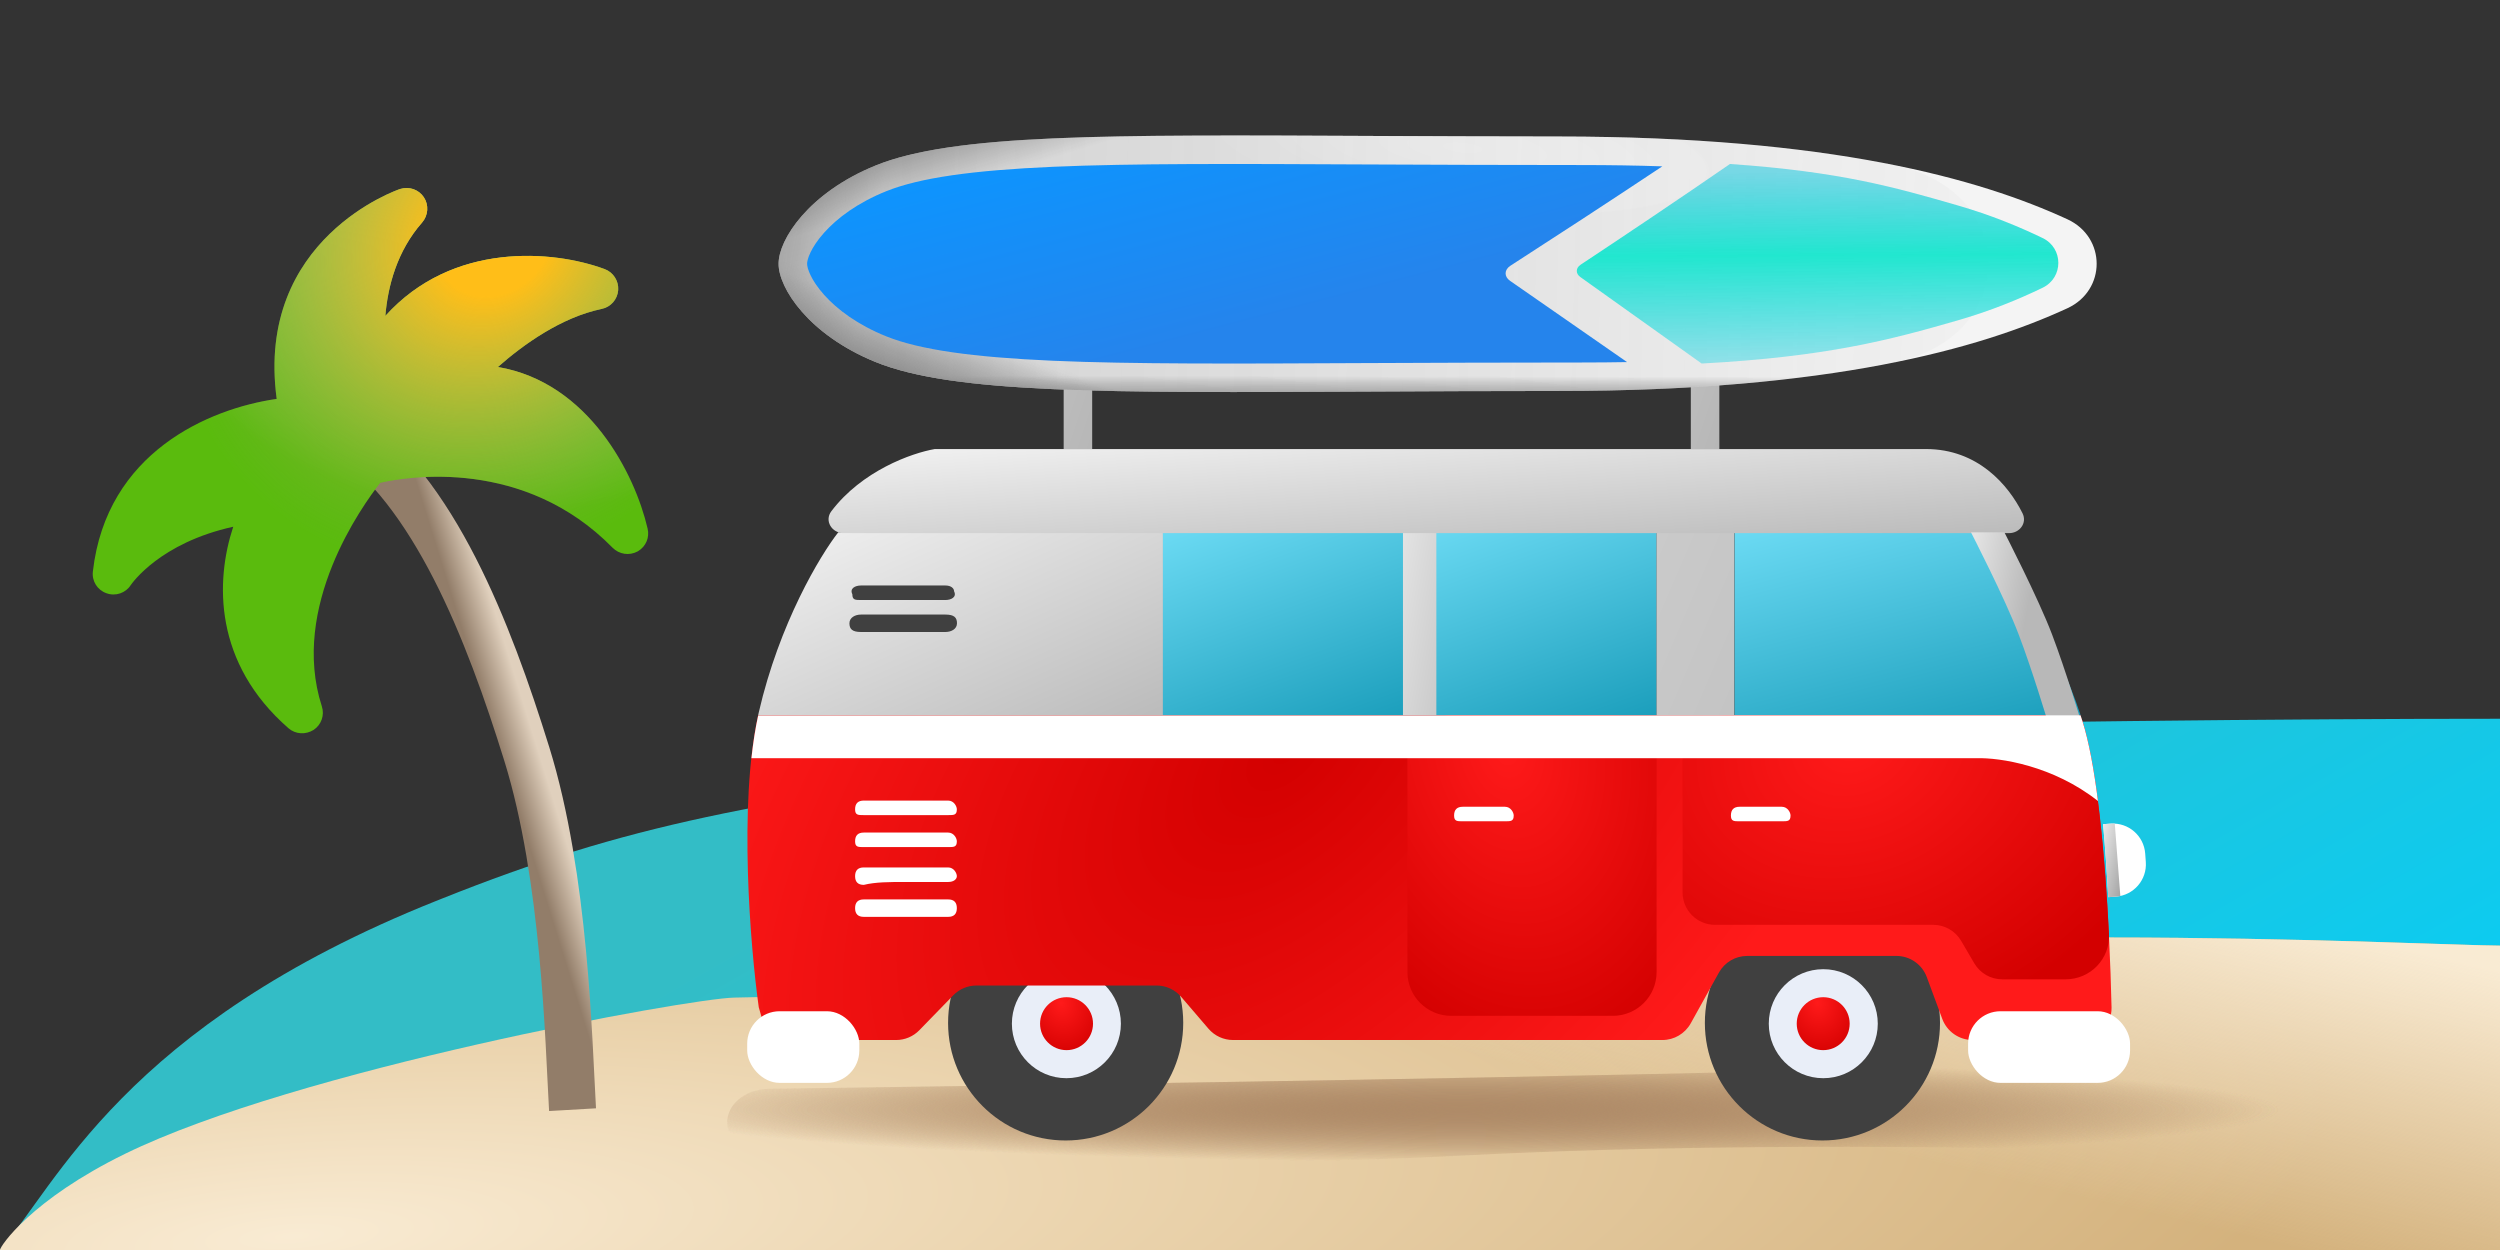 <svg viewBox="0 0 240 120" fill="none" xmlns="http://www.w3.org/2000/svg">
<rect x="0" y="0" width="240" height="120" fill="#333333" stroke="none"/>
<path d="M240 69V108.13L183.919 120H0C5.438 113.83 11.816 98.492 41.831 86.504C42.028 86.425 42.224 86.347 42.42 86.269C60.326 79.116 72.325 76.962 102 73.034C123.907 70.135 199.5 69 240 69Z" fill="url(#paint0_linear_699_29714)"/>
<path d="M240 119.999H0C0 119.636 3 115.174 12 110.769C28.5 102.692 66.134 95.848 70.5 95.769C115.125 94.959 154.5 89.999 202.5 89.999C220.5 89.999 237 90.782 240 90.782L240 119.999Z" fill="url(#paint1_radial_699_29714)"/>
<path d="M240 119.999H0C0 119.636 3 115.174 12 110.769C28.5 102.692 66.134 95.848 70.5 95.769C115.125 94.959 154.5 89.999 202.5 89.999C220.5 89.999 237 90.782 240 90.782L240 119.999Z" fill="url(#paint2_linear_699_29714)"/>
<path d="M32.982 41.294C41.665 47.083 46.895 60.548 50.574 72.393C54.254 84.237 54.587 100.008 54.964 106.529" stroke="url(#paint3_linear_699_29714)" stroke-width="4.512"/>
<path d="M12.558 56.158C12.07 56.937 11.085 57.27 10.22 56.95C9.338 56.641 8.8 55.777 8.918 54.847C10.222 43.453 20.012 39.233 26.561 38.296C24.487 22.88 38.25 18.192 38.408 18.144C39.263 17.866 40.2 18.189 40.694 18.939C41.189 19.689 41.111 20.688 40.518 21.367C38.111 24.105 37.228 27.489 36.993 30.325C43.435 23.179 53.103 24.004 58.052 25.834C58.889 26.147 59.407 26.976 59.348 27.848C59.281 28.747 58.629 29.484 57.757 29.657C53.855 30.477 50.249 33.072 47.798 35.232C56.531 36.707 60.966 45.535 62.169 50.739C62.375 51.591 62.011 52.46 61.258 52.91L61.206 52.94C60.415 53.366 59.447 53.224 58.809 52.583C50.317 43.925 39.184 45.741 36.501 46.345C34.762 48.568 27.812 58.246 30.897 67.81C31.176 68.665 30.842 69.585 30.11 70.069C29.349 70.546 28.371 70.503 27.692 69.909C20.515 63.648 20.662 55.802 22.39 50.566C15.35 52.121 12.688 55.987 12.558 56.158Z" fill="url(#paint4_radial_699_29714)"/>
<path d="M12.558 56.158C12.07 56.937 11.085 57.27 10.22 56.95C9.338 56.641 8.8 55.777 8.918 54.847C10.222 43.453 20.012 39.233 26.561 38.296C24.487 22.88 38.25 18.192 38.408 18.144C39.263 17.866 40.2 18.189 40.694 18.939C41.189 19.689 41.111 20.688 40.518 21.367C38.111 24.105 37.228 27.489 36.993 30.325C43.435 23.179 53.103 24.004 58.052 25.834C58.889 26.147 59.407 26.976 59.348 27.848C59.281 28.747 58.629 29.484 57.757 29.657C53.855 30.477 50.249 33.072 47.798 35.232C56.531 36.707 60.966 45.535 62.169 50.739C62.375 51.591 62.011 52.46 61.258 52.91L61.206 52.94C60.415 53.366 59.447 53.224 58.809 52.583C50.317 43.925 39.184 45.741 36.501 46.345C34.762 48.568 27.812 58.246 30.897 67.81C31.176 68.665 30.842 69.585 30.11 70.069C29.349 70.546 28.371 70.503 27.692 69.909C20.515 63.648 20.662 55.802 22.39 50.566C15.35 52.121 12.688 55.987 12.558 56.158Z" fill="url(#paint5_radial_699_29714)"/>
<rect x="102.112" y="34.899" width="2.737" height="8.21" fill="url(#paint6_linear_699_29714)"/>
<rect x="162.319" y="34.898" width="2.737" height="8.21" fill="url(#paint7_linear_699_29714)"/>
<path d="M72.936 110.164C68.163 109.933 69.158 104.583 73.935 104.519C96.437 104.218 136.538 103.633 166.161 102.937C198.472 102.177 220.138 99.472 223.037 104.738C226.381 110.813 213.731 110.769 206.8 110.56C192.356 110.127 165.188 109.629 140.28 110.937C113.936 112.32 88.869 110.937 72.936 110.164Z" fill="url(#paint8_radial_699_29714)"/>
<path d="M72.936 110.164C68.163 109.933 69.158 104.583 73.935 104.519C96.437 104.218 136.538 103.633 166.161 102.937C198.472 102.177 220.138 99.472 223.037 104.738C226.381 110.813 213.731 110.769 206.8 110.56C192.356 110.127 165.188 109.629 140.28 110.937C113.936 112.32 88.869 110.937 72.936 110.164Z" fill="url(#paint9_radial_699_29714)"/>
<path d="M111.646 51.106V68.671H72.779C72.801 68.571 72.823 68.472 72.846 68.373C74.819 59.822 78.751 53.298 80.47 51.106H111.646Z" fill="url(#paint10_linear_699_29714)"/>
<path d="M135.109 51.106H111.637V68.672H135.109V51.106Z" fill="url(#paint11_linear_699_29714)"/>
<path d="M135.113 68.671V51.106H159.033V68.671H135.113Z" fill="url(#paint12_linear_699_29714)"/>
<path d="M166.502 51.105H159.027V68.67H166.502V51.105Z" fill="url(#paint13_linear_699_29714)"/>
<path d="M137.89 51.106H134.685V68.67H137.89V51.106Z" fill="url(#paint14_linear_699_29714)"/>
<path d="M166.521 68.671V51.106H191.192C193.151 54.227 197.52 61.983 199.743 68.671H166.521Z" fill="url(#paint15_linear_699_29714)"/>
<circle cx="174.954" cy="98.199" r="11.287" fill="#404040"/>
<path d="M175.035 103.507C177.925 103.507 180.267 101.164 180.267 98.274C180.267 95.385 177.925 93.042 175.035 93.042C172.145 93.042 169.803 95.385 169.803 98.274C169.803 101.164 172.145 103.507 175.035 103.507Z" fill="#E9EEF8"/>
<path d="M175.028 100.814C176.431 100.814 177.569 99.676 177.569 98.272C177.569 96.869 176.431 95.731 175.028 95.731C173.624 95.731 172.486 96.869 172.486 98.272C172.486 99.676 173.624 100.814 175.028 100.814Z" fill="url(#paint16_radial_699_29714)"/>
<circle cx="102.303" cy="98.199" r="11.287" fill="#404040"/>
<path d="M102.374 103.507C105.264 103.507 107.606 101.164 107.606 98.274C107.606 95.385 105.264 93.042 102.374 93.042C99.484 93.042 97.141 95.385 97.141 98.274C97.141 101.164 99.484 103.507 102.374 103.507Z" fill="#E9EEF8"/>
<path d="M199.722 68.671H72.775C70.895 77.244 72.029 90.89 72.842 96.702L73.095 97.586C73.476 98.921 74.696 99.842 76.085 99.842H86.029C86.869 99.842 87.674 99.501 88.259 98.899L91.51 95.552C92.096 94.949 92.901 94.609 93.741 94.609H111.029C111.937 94.609 112.799 95.006 113.39 95.695L116.013 98.756C116.604 99.445 117.467 99.842 118.374 99.842H159.59C160.72 99.842 161.76 99.229 162.309 98.242L165.016 93.368C165.565 92.381 166.605 91.769 167.735 91.769H182.054C183.355 91.769 184.518 92.578 184.97 93.798L186.457 97.812C186.909 99.032 188.072 99.842 189.373 99.842H199.626C201.351 99.842 202.748 98.437 202.709 96.712C202.524 88.555 201.801 75.238 199.916 69.269C199.853 69.071 199.789 68.872 199.722 68.671Z" fill="url(#paint17_radial_699_29714)"/>
<path d="M90.755 60.672C91.313 60.672 91.871 60.393 91.871 59.835C91.871 59.277 91.592 58.998 90.755 58.998H82.661C82.103 58.998 81.545 59.277 81.545 59.835C81.545 60.393 81.823 60.672 82.661 60.672H90.755Z" fill="#404040"/>
<path d="M90.755 57.602C91.313 57.602 91.871 57.324 91.592 56.765C91.592 56.487 91.313 56.207 90.755 56.207H82.661C82.103 56.207 81.545 56.486 81.824 57.044C81.824 57.602 82.103 57.602 82.661 57.602H90.755Z" fill="#404040"/>
<path d="M165.728 68.678C163.408 68.678 161.528 70.558 161.528 72.878V85.673C161.528 87.391 162.92 88.783 164.638 88.783H185.585C186.689 88.783 187.711 89.368 188.269 90.321L189.532 92.477C190.09 93.43 191.111 94.015 192.215 94.015H198.3C200.674 94.015 202.58 92.049 202.461 89.678C202.089 82.247 201.329 73.722 199.925 69.275C199.812 68.918 199.479 68.678 199.104 68.678H165.728Z" fill="url(#paint18_radial_699_29714)"/>
<path d="M82.926 86.344C82.368 86.344 82.089 86.623 82.089 87.181C82.089 87.739 82.368 88.018 82.926 88.018H91.02C91.578 88.018 91.857 87.739 91.857 87.181C91.857 86.623 91.578 86.344 91.02 86.344H82.926Z" fill="url(#paint19_linear_699_29714)"/>
<path d="M86.834 84.67H91.02C91.578 84.67 91.857 84.391 91.857 84.111C91.857 83.833 91.578 83.274 91.02 83.274H82.926C82.368 83.274 82.089 83.553 82.089 84.111C82.089 84.67 82.368 84.948 82.926 84.948C84.043 84.67 85.438 84.67 86.834 84.67Z" fill="url(#paint20_linear_699_29714)"/>
<path d="M91.02 81.321C91.578 81.321 91.857 81.321 91.857 80.763C91.857 80.484 91.578 79.926 91.02 79.926H82.926C82.368 79.926 82.089 80.204 82.089 80.763C82.089 81.321 82.368 81.321 82.926 81.321H91.02Z" fill="url(#paint21_linear_699_29714)"/>
<path d="M91.02 78.251C91.578 78.251 91.857 78.251 91.857 77.693C91.857 77.414 91.578 76.856 91.02 76.856H82.926C82.368 76.856 82.089 77.135 82.089 77.693C82.089 78.251 82.368 78.251 82.926 78.251H91.02Z" fill="url(#paint22_linear_699_29714)"/>
<path d="M192.865 51.182H80.992C79.848 51.182 79.119 49.992 79.809 49.079C82.742 45.2 87.514 43.494 89.739 43.109H184.894C189.853 43.109 192.797 46.531 194.165 49.281C194.623 50.202 193.893 51.182 192.865 51.182Z" fill="url(#paint23_linear_699_29714)"/>
<rect x="71.731" y="97.079" width="10.764" height="6.877" rx="3.11" fill="url(#paint24_linear_699_29714)"/>
<rect x="188.938" y="97.079" width="15.548" height="6.877" rx="3.11" fill="url(#paint25_linear_699_29714)"/>
<path d="M202.391 86.129C202.266 83.823 202.103 81.437 201.895 79.12L202.617 79.069C204.33 78.946 205.818 80.235 205.94 81.948L205.998 82.753C206.121 84.466 204.831 85.954 203.118 86.077L202.391 86.129Z" fill="url(#paint26_linear_699_29714)"/>
<path d="M102.388 100.814C103.791 100.814 104.929 99.676 104.929 98.272C104.929 96.869 103.791 95.731 102.388 95.731C100.984 95.731 99.846 96.869 99.846 98.272C99.846 99.676 100.984 100.814 102.388 100.814Z" fill="url(#paint27_radial_699_29714)"/>
<path d="M154.833 68.674C157.152 68.674 159.033 70.554 159.033 72.874V93.32C159.033 95.64 157.152 97.52 154.833 97.52H139.313C136.993 97.52 135.113 95.64 135.113 93.32V72.874C135.113 70.554 136.993 68.674 139.313 68.674H154.833Z" fill="url(#paint28_radial_699_29714)"/>
<path d="M171.054 78.844C171.613 78.844 171.892 78.844 171.892 78.286C171.892 78.007 171.613 77.449 171.054 77.449H167.005C166.447 77.449 166.168 77.728 166.168 78.286C166.168 78.844 166.447 78.844 167.005 78.844H171.054Z" fill="url(#paint29_linear_699_29714)"/>
<path d="M144.479 78.844C145.037 78.844 145.316 78.844 145.316 78.286C145.316 78.007 145.037 77.449 144.479 77.449H140.43C139.872 77.449 139.593 77.728 139.593 78.286C139.593 78.844 139.872 78.844 140.43 78.844H144.479Z" fill="url(#paint30_linear_699_29714)"/>
<path d="M203.017 79.065L203.551 86.016C203.41 86.046 203.266 86.066 203.118 86.077L202.391 86.129C202.266 83.823 202.103 81.437 201.895 79.12L202.617 79.069C202.752 79.059 202.885 79.058 203.017 79.065Z" fill="url(#paint31_linear_699_29714)"/>
<path d="M192.421 51.106H189.216C189.216 51.106 192.453 57.383 193.789 60.898C195.125 64.413 196.526 69.108 196.526 69.108H199.731C199.731 69.108 198.33 64.413 196.994 60.898C195.658 57.383 192.421 51.106 192.421 51.106Z" fill="url(#paint32_linear_699_29714)"/>
<path d="M199.734 68.677H199.727L199.726 68.673H159.037V68.677H72.786C72.507 69.95 72.294 71.334 72.137 72.788H189.764C191.988 72.722 197.102 73.5 201.406 76.9C201.02 73.875 200.533 71.194 199.927 69.274C199.865 69.076 199.8 68.877 199.734 68.677Z" fill="url(#paint33_linear_699_29714)"/>
<path d="M198.474 29.59C202.214 27.865 202.214 22.777 198.474 21.052C190.033 17.159 175.767 13.109 149.621 13.109C143.042 13.109 136.998 13.079 131.457 13.051C106.299 12.925 91.491 12.851 84.025 15.902C77.619 18.52 74.732 23.009 74.745 25.321C74.732 27.634 77.619 32.122 84.025 34.74C91.491 37.791 106.299 37.717 131.457 37.591C136.998 37.563 143.042 37.533 149.621 37.533C175.767 37.533 190.033 33.483 198.474 29.59Z" fill="#F4F4F4"/>
<path d="M181.801 34.803C193.913 32.368 193.913 18.274 181.801 15.839C173.754 14.221 163.318 13.109 149.621 13.109C143.042 13.109 136.998 13.079 131.457 13.051C106.299 12.925 91.491 12.851 84.025 15.902C77.619 18.52 74.732 23.009 74.745 25.321C74.732 27.634 77.619 32.122 84.025 34.74C91.491 37.791 106.299 37.717 131.457 37.591C136.998 37.563 143.042 37.533 149.621 37.533C163.318 37.533 173.754 36.421 181.801 34.803Z" fill="url(#paint34_radial_699_29714)"/>
<path d="M181.801 34.803C193.913 32.368 193.913 18.274 181.801 15.839C173.754 14.221 163.318 13.109 149.621 13.109C143.042 13.109 136.998 13.079 131.457 13.051C106.299 12.925 91.491 12.851 84.025 15.902C77.619 18.52 74.732 23.009 74.745 25.321C74.732 27.634 77.619 32.122 84.025 34.74C91.491 37.791 106.299 37.717 131.457 37.591C136.998 37.563 143.042 37.533 149.621 37.533C163.318 37.533 173.754 36.421 181.801 34.803Z" fill="url(#paint35_linear_699_29714)"/>
<path d="M181.801 34.803C193.913 32.368 193.913 18.274 181.801 15.839C173.754 14.221 163.318 13.109 149.621 13.109C143.042 13.109 136.998 13.079 131.457 13.051C106.299 12.925 91.491 12.851 84.025 15.902C77.619 18.52 74.732 23.009 74.745 25.321C74.732 27.634 77.619 32.122 84.025 34.74C91.491 37.791 106.299 37.717 131.457 37.591C136.998 37.563 143.042 37.533 149.621 37.533C163.318 37.533 173.754 36.421 181.801 34.803Z" fill="url(#paint36_linear_699_29714)"/>
<path d="M181.801 34.803C193.913 32.368 193.913 18.274 181.801 15.839C173.754 14.221 163.318 13.109 149.621 13.109C143.042 13.109 136.998 13.079 131.457 13.051C106.299 12.925 91.491 12.851 84.025 15.902C77.619 18.52 74.732 23.009 74.745 25.321C74.732 27.634 77.619 32.122 84.025 34.74C91.491 37.791 106.299 37.717 131.457 37.591C136.998 37.563 143.042 37.533 149.621 37.533C163.318 37.533 173.754 36.421 181.801 34.803Z" fill="url(#paint37_linear_699_29714)"/>
<path d="M181.801 34.803C193.913 32.368 193.913 18.274 181.801 15.839C173.754 14.221 163.318 13.109 149.621 13.109C143.042 13.109 136.998 13.079 131.457 13.051C106.299 12.925 91.491 12.851 84.025 15.902C77.619 18.52 74.732 23.009 74.745 25.321C74.732 27.634 77.619 32.122 84.025 34.74C91.491 37.791 106.299 37.717 131.457 37.591C136.998 37.563 143.042 37.533 149.621 37.533C163.318 37.533 173.754 36.421 181.801 34.803Z" fill="url(#paint38_linear_699_29714)"/>
<path d="M181.801 34.803C193.913 32.368 193.913 18.274 181.801 15.839C173.754 14.221 163.318 13.109 149.621 13.109C143.042 13.109 136.998 13.079 131.457 13.051C106.299 12.925 91.491 12.851 84.025 15.902C77.619 18.52 74.732 23.009 74.745 25.321C74.732 27.634 77.619 32.122 84.025 34.74C91.491 37.791 106.299 37.717 131.457 37.591C136.998 37.563 143.042 37.533 149.621 37.533C163.318 37.533 173.754 36.421 181.801 34.803Z" fill="url(#paint39_radial_699_29714)"/>
<path d="M181.801 34.803C193.913 32.368 193.913 18.274 181.801 15.839C173.754 14.221 163.318 13.109 149.621 13.109C143.042 13.109 136.998 13.079 131.457 13.051C106.299 12.925 91.491 12.851 84.025 15.902C77.619 18.52 74.732 23.009 74.745 25.321C74.732 27.634 77.619 32.122 84.025 34.74C91.491 37.791 106.299 37.717 131.457 37.591C136.998 37.563 143.042 37.533 149.621 37.533C163.318 37.533 173.754 36.421 181.801 34.803Z" fill="url(#paint40_linear_699_29714)"/>
<path d="M181.801 34.803C193.913 32.368 193.913 18.274 181.801 15.839C173.754 14.221 163.318 13.109 149.621 13.109C143.042 13.109 136.998 13.079 131.457 13.051C106.299 12.925 91.491 12.851 84.025 15.902C77.619 18.52 74.732 23.009 74.745 25.321C74.732 27.634 77.619 32.122 84.025 34.74C91.491 37.791 106.299 37.717 131.457 37.591C136.998 37.563 143.042 37.533 149.621 37.533C163.318 37.533 173.754 36.421 181.801 34.803Z" fill="url(#paint41_linear_699_29714)"/>
<path d="M181.801 34.803C193.913 32.368 193.913 18.274 181.801 15.839C173.754 14.221 163.318 13.109 149.621 13.109C143.042 13.109 136.998 13.079 131.457 13.051C106.299 12.925 91.491 12.851 84.025 15.902C77.619 18.52 74.732 23.009 74.745 25.321C74.732 27.634 77.619 32.122 84.025 34.74C91.491 37.791 106.299 37.717 131.457 37.591C136.998 37.563 143.042 37.533 149.621 37.533C163.318 37.533 173.754 36.421 181.801 34.803Z" fill="url(#paint42_linear_699_29714)"/>
<path d="M181.801 34.803C193.913 32.368 193.913 18.274 181.801 15.839C173.754 14.221 163.318 13.109 149.621 13.109C143.042 13.109 136.998 13.079 131.457 13.051C106.299 12.925 91.491 12.851 84.025 15.902C77.619 18.52 74.732 23.009 74.745 25.321C74.732 27.634 77.619 32.122 84.025 34.74C91.491 37.791 106.299 37.717 131.457 37.591C136.998 37.563 143.042 37.533 149.621 37.533C163.318 37.533 173.754 36.421 181.801 34.803Z" fill="url(#paint43_linear_699_29714)"/>
<path d="M196.09 22.851C198.104 23.821 198.104 26.656 196.09 27.626C193.815 28.722 191.136 29.834 187.969 30.749C181.416 32.642 175.357 34.251 163.361 34.9L151.713 26.596C151.247 26.264 151.261 25.728 151.741 25.411C155.892 22.665 161.165 19.129 166.077 15.743C176.699 16.476 181.921 17.981 187.969 19.728C191.137 20.643 193.815 21.755 196.09 22.851Z" fill="url(#paint44_linear_699_29714)"/>
<path d="M156.2 34.761L144.965 26.959C144.381 26.553 144.399 25.898 145 25.51C149.258 22.765 154.459 19.376 159.583 15.969C157.136 15.887 154.564 15.844 151.86 15.844C145.318 15.844 136.586 15.815 131.083 15.787C118.557 15.726 108.72 15.678 101.084 16.012C93.37 16.349 88.301 17.067 85.105 18.345C82.316 19.461 80.356 20.949 79.117 22.336C77.808 23.8 77.48 24.935 77.482 25.309L77.482 25.322L77.482 25.335C77.48 25.709 77.808 26.844 79.117 28.308C80.356 29.695 82.316 31.183 85.105 32.299C88.301 33.577 93.37 34.295 101.084 34.632C108.72 34.965 118.559 34.918 131.085 34.856C136.589 34.829 145.317 34.8 151.86 34.8C153.346 34.8 154.792 34.787 156.2 34.761Z" fill="url(#paint45_linear_699_29714)"/>
<defs>
<linearGradient id="paint0_linear_699_29714" x1="71.978" y1="60.94" x2="144.865" y2="188.303" gradientUnits="userSpaceOnUse">
<stop offset="0.17" stop-color="#33BDC6"/>
<stop offset="0.935" stop-color="#00D0FE"/>
</linearGradient>
<radialGradient id="paint1_radial_699_29714" cx="0" cy="0" r="1" gradientUnits="userSpaceOnUse" gradientTransform="translate(27 118.434) rotate(-3.919) scale(198.464 45.152)">
<stop stop-color="#F9EBD3"/>
<stop offset="0.394" stop-color="#EBD4AE"/>
<stop offset="1" stop-color="#D4B27D"/>
</radialGradient>
<linearGradient id="paint2_linear_699_29714" x1="192" y1="81.922" x2="185.036" y2="111.529" gradientUnits="userSpaceOnUse">
<stop stop-color="#F9EBD3"/>
<stop offset="1" stop-color="#F9EBD3" stop-opacity="0"/>
</linearGradient>
<linearGradient id="paint3_linear_699_29714" x1="50.445" y1="68.103" x2="47.062" y2="69.154" gradientUnits="userSpaceOnUse">
<stop stop-color="#E0D0BD"/>
<stop offset="1" stop-color="#927D69"/>
</linearGradient>
<radialGradient id="paint4_radial_699_29714" cx="0" cy="0" r="1" gradientUnits="userSpaceOnUse" gradientTransform="translate(44.142 22.897) rotate(104.751) scale(39.708 52.297)">
<stop offset="0.009" stop-color="#A4D37E"/>
<stop offset="0.653" stop-color="#5ABB0D"/>
</radialGradient>
<radialGradient id="paint5_radial_699_29714" cx="0" cy="0" r="1" gradientUnits="userSpaceOnUse" gradientTransform="translate(47.456 22.619) rotate(130.262) scale(44.347 38.149)">
<stop offset="0.138" stop-color="#FFBE18"/>
<stop offset="0.762" stop-color="#7AA756" stop-opacity="0"/>
<stop offset="1" stop-color="#326509" stop-opacity="0"/>
</radialGradient>
<linearGradient id="paint6_linear_699_29714" x1="102.112" y1="34.899" x2="106.957" y2="36.53" gradientUnits="userSpaceOnUse">
<stop stop-color="#BDBDBD"/>
<stop offset="1" stop-color="#B7B7B7"/>
</linearGradient>
<linearGradient id="paint7_linear_699_29714" x1="162.319" y1="34.898" x2="167.164" y2="36.529" gradientUnits="userSpaceOnUse">
<stop stop-color="#BDBDBD"/>
<stop offset="1" stop-color="#B7B7B7"/>
</linearGradient>
<radialGradient id="paint8_radial_699_29714" cx="0" cy="0" r="1" gradientUnits="userSpaceOnUse" gradientTransform="translate(140.206 106.546) rotate(90) scale(4.98 79.077)">
<stop stop-color="#AF8B68"/>
<stop offset="1" stop-color="#AF8B68" stop-opacity="0"/>
</radialGradient>
<radialGradient id="paint9_radial_699_29714" cx="0" cy="0" r="1" gradientUnits="userSpaceOnUse" gradientTransform="translate(140.206 106.546) rotate(90) scale(4.98 79.077)">
<stop stop-color="#AF8B68"/>
<stop offset="1" stop-color="#AF8B68" stop-opacity="0"/>
</radialGradient>
<linearGradient id="paint10_linear_699_29714" x1="72.779" y1="51.106" x2="85.56" y2="79.667" gradientUnits="userSpaceOnUse">
<stop stop-color="#F2F2F2"/>
<stop offset="1" stop-color="#BCBCBC"/>
</linearGradient>
<linearGradient id="paint11_linear_699_29714" x1="111.637" y1="51.106" x2="122.868" y2="82.086" gradientUnits="userSpaceOnUse">
<stop stop-color="#6BDAF3"/>
<stop offset="1" stop-color="#008AA9"/>
</linearGradient>
<linearGradient id="paint12_linear_699_29714" x1="135.113" y1="51.106" x2="146.18" y2="82.219" gradientUnits="userSpaceOnUse">
<stop stop-color="#6BDAF3"/>
<stop offset="1" stop-color="#008AA9"/>
</linearGradient>
<linearGradient id="paint13_linear_699_29714" x1="159.027" y1="51.106" x2="171.463" y2="56.45" gradientUnits="userSpaceOnUse">
<stop stop-color="#CACACA"/>
<stop offset="1" stop-color="#C4C4C4"/>
</linearGradient>
<linearGradient id="paint14_linear_699_29714" x1="134.685" y1="51.106" x2="140.795" y2="52.232" gradientUnits="userSpaceOnUse">
<stop stop-color="#E3E3E3"/>
<stop offset="1" stop-color="#CBCBCB"/>
</linearGradient>
<linearGradient id="paint15_linear_699_29714" x1="166.521" y1="51.106" x2="174.945" y2="83.998" gradientUnits="userSpaceOnUse">
<stop stop-color="#6BDAF3"/>
<stop offset="1" stop-color="#008AA9"/>
</linearGradient>
<radialGradient id="paint16_radial_699_29714" cx="0" cy="0" r="1" gradientUnits="userSpaceOnUse" gradientTransform="translate(174.497 96.275) rotate(76.504) scale(5.445 4.443)">
<stop stop-color="#FF1A1A"/>
<stop offset="1" stop-color="#D30000"/>
</radialGradient>
<radialGradient id="paint17_radial_699_29714" cx="0" cy="0" r="1" gradientUnits="userSpaceOnUse" gradientTransform="translate(123.555 72.004) rotate(44.763) scale(46.107 82.887)">
<stop stop-color="#D30000"/>
<stop offset="1" stop-color="#FF1A1A"/>
</radialGradient>
<radialGradient id="paint18_radial_699_29714" cx="0" cy="0" r="1" gradientUnits="userSpaceOnUse" gradientTransform="translate(177.792 71.388) rotate(68.722) scale(28.322 34.435)">
<stop stop-color="#FF1A1A"/>
<stop offset="1" stop-color="#D30000"/>
</radialGradient>
<linearGradient id="paint19_linear_699_29714" x1="82.089" y1="76.856" x2="92.857" y2="86.951" gradientUnits="userSpaceOnUse">
<stop stop-color="white"/>
<stop offset="1" stop-color="white"/>
</linearGradient>
<linearGradient id="paint20_linear_699_29714" x1="82.089" y1="76.856" x2="92.857" y2="86.951" gradientUnits="userSpaceOnUse">
<stop stop-color="white"/>
<stop offset="1" stop-color="white"/>
</linearGradient>
<linearGradient id="paint21_linear_699_29714" x1="82.089" y1="76.856" x2="92.857" y2="86.951" gradientUnits="userSpaceOnUse">
<stop stop-color="white"/>
<stop offset="1" stop-color="white"/>
</linearGradient>
<linearGradient id="paint22_linear_699_29714" x1="82.089" y1="76.856" x2="92.857" y2="86.951" gradientUnits="userSpaceOnUse">
<stop stop-color="white"/>
<stop offset="1" stop-color="white"/>
</linearGradient>
<linearGradient id="paint23_linear_699_29714" x1="78.526" y1="43.109" x2="79.603" y2="58.79" gradientUnits="userSpaceOnUse">
<stop stop-color="#F2F2F2"/>
<stop offset="1" stop-color="#BCBCBC"/>
</linearGradient>
<linearGradient id="paint24_linear_699_29714" x1="71.731" y1="97.079" x2="77.795" y2="106.664" gradientUnits="userSpaceOnUse">
<stop stop-color="white"/>
<stop offset="1" stop-color="white"/>
</linearGradient>
<linearGradient id="paint25_linear_699_29714" x1="188.938" y1="97.079" x2="193.87" y2="108.34" gradientUnits="userSpaceOnUse">
<stop stop-color="white"/>
<stop offset="1" stop-color="white"/>
</linearGradient>
<linearGradient id="paint26_linear_699_29714" x1="201.895" y1="79.06" x2="207.919" y2="82.599" gradientUnits="userSpaceOnUse">
<stop stop-color="white"/>
<stop offset="1" stop-color="white"/>
</linearGradient>
<radialGradient id="paint27_radial_699_29714" cx="0" cy="0" r="1" gradientUnits="userSpaceOnUse" gradientTransform="translate(101.857 96.275) rotate(76.504) scale(5.445 4.443)">
<stop stop-color="#FF1A1A"/>
<stop offset="1" stop-color="#D30000"/>
</radialGradient>
<radialGradient id="paint28_radial_699_29714" cx="0" cy="0" r="1" gradientUnits="userSpaceOnUse" gradientTransform="translate(144.575 71.758) rotate(78.745) scale(30.636 21.086)">
<stop stop-color="#FF1A1A"/>
<stop offset="1" stop-color="#D30000"/>
</radialGradient>
<linearGradient id="paint29_linear_699_29714" x1="166.168" y1="77.449" x2="166.752" y2="80.014" gradientUnits="userSpaceOnUse">
<stop stop-color="white"/>
<stop offset="1" stop-color="white"/>
</linearGradient>
<linearGradient id="paint30_linear_699_29714" x1="139.593" y1="77.449" x2="140.176" y2="80.014" gradientUnits="userSpaceOnUse">
<stop stop-color="white"/>
<stop offset="1" stop-color="white"/>
</linearGradient>
<linearGradient id="paint31_linear_699_29714" x1="201.895" y1="79.06" x2="205.122" y2="79.871" gradientUnits="userSpaceOnUse">
<stop stop-color="#EAEAEA"/>
<stop offset="1" stop-color="#A4A4A4"/>
</linearGradient>
<linearGradient id="paint32_linear_699_29714" x1="189.687" y1="51.106" x2="195.796" y2="52.232" gradientUnits="userSpaceOnUse">
<stop stop-color="#E3E3E3"/>
<stop offset="1" stop-color="#B8B8B8"/>
</linearGradient>
<linearGradient id="paint33_linear_699_29714" x1="72.137" y1="68.673" x2="73.145" y2="84.665" gradientUnits="userSpaceOnUse">
<stop stop-color="white"/>
<stop offset="1" stop-color="white"/>
</linearGradient>
<radialGradient id="paint34_radial_699_29714" cx="0" cy="0" r="1" gradientUnits="userSpaceOnUse" gradientTransform="translate(140.426 14.179) rotate(5.826) scale(26.409 6.605)">
<stop stop-color="white" stop-opacity="0.45"/>
<stop offset="1" stop-color="white" stop-opacity="0"/>
</radialGradient>
<linearGradient id="paint35_linear_699_29714" x1="84.324" y1="20.395" x2="61.749" y2="16.263" gradientUnits="userSpaceOnUse">
<stop stop-color="#626262" stop-opacity="0"/>
<stop offset="1" stop-color="#626262"/>
</linearGradient>
<linearGradient id="paint36_linear_699_29714" x1="64.893" y1="23.059" x2="74.715" y2="24.327" gradientUnits="userSpaceOnUse">
<stop stop-color="#626262"/>
<stop offset="1" stop-color="#626262" stop-opacity="0"/>
</linearGradient>
<linearGradient id="paint37_linear_699_29714" x1="53.399" y1="31.562" x2="59.446" y2="16.2" gradientUnits="userSpaceOnUse">
<stop stop-color="#969696"/>
<stop offset="0.864" stop-color="#8B8B8B" stop-opacity="0"/>
</linearGradient>
<linearGradient id="paint38_linear_699_29714" x1="141.115" y1="40.968" x2="141.123" y2="36.129" gradientUnits="userSpaceOnUse">
<stop stop-color="#626262"/>
<stop offset="1" stop-color="#626262" stop-opacity="0"/>
</linearGradient>
<radialGradient id="paint39_radial_699_29714" cx="0" cy="0" r="1" gradientUnits="userSpaceOnUse" gradientTransform="translate(140.426 14.179) rotate(5.826) scale(26.409 6.605)">
<stop stop-color="white" stop-opacity="0.45"/>
<stop offset="1" stop-color="white" stop-opacity="0"/>
</radialGradient>
<linearGradient id="paint40_linear_699_29714" x1="92.078" y1="17.932" x2="89.199" y2="8.556" gradientUnits="userSpaceOnUse">
<stop stop-color="#626262" stop-opacity="0"/>
<stop offset="1" stop-color="#626262"/>
</linearGradient>
<linearGradient id="paint41_linear_699_29714" x1="64.893" y1="23.059" x2="202.437" y2="26.865" gradientUnits="userSpaceOnUse">
<stop stop-color="#626262" stop-opacity="0.26"/>
<stop offset="1" stop-color="#626262" stop-opacity="0"/>
</linearGradient>
<linearGradient id="paint42_linear_699_29714" x1="53.399" y1="31.562" x2="58.351" y2="17.878" gradientUnits="userSpaceOnUse">
<stop stop-color="#626262"/>
<stop offset="0.864" stop-color="#626262" stop-opacity="0"/>
</linearGradient>
<linearGradient id="paint43_linear_699_29714" x1="141.115" y1="40.968" x2="141.123" y2="36.129" gradientUnits="userSpaceOnUse">
<stop stop-color="#898989"/>
<stop offset="0.066" stop-color="#8D8D8D" stop-opacity="0.934"/>
<stop offset="1" stop-color="#939393" stop-opacity="0"/>
</linearGradient>
<linearGradient id="paint44_linear_699_29714" x1="182.527" y1="36.573" x2="182.437" y2="16.43" gradientUnits="userSpaceOnUse">
<stop stop-color="#22D2EA" stop-opacity="0.35"/>
<stop offset="0.601" stop-color="#21E7CF"/>
<stop offset="1" stop-color="#17C8E0" stop-opacity="0.55"/>
</linearGradient>
<linearGradient id="paint45_linear_699_29714" x1="79.262" y1="18.498" x2="85" y2="40.338" gradientUnits="userSpaceOnUse">
<stop stop-color="#0C95FF"/>
<stop offset="1" stop-color="#2584EC"/>
</linearGradient>
</defs>
</svg>
